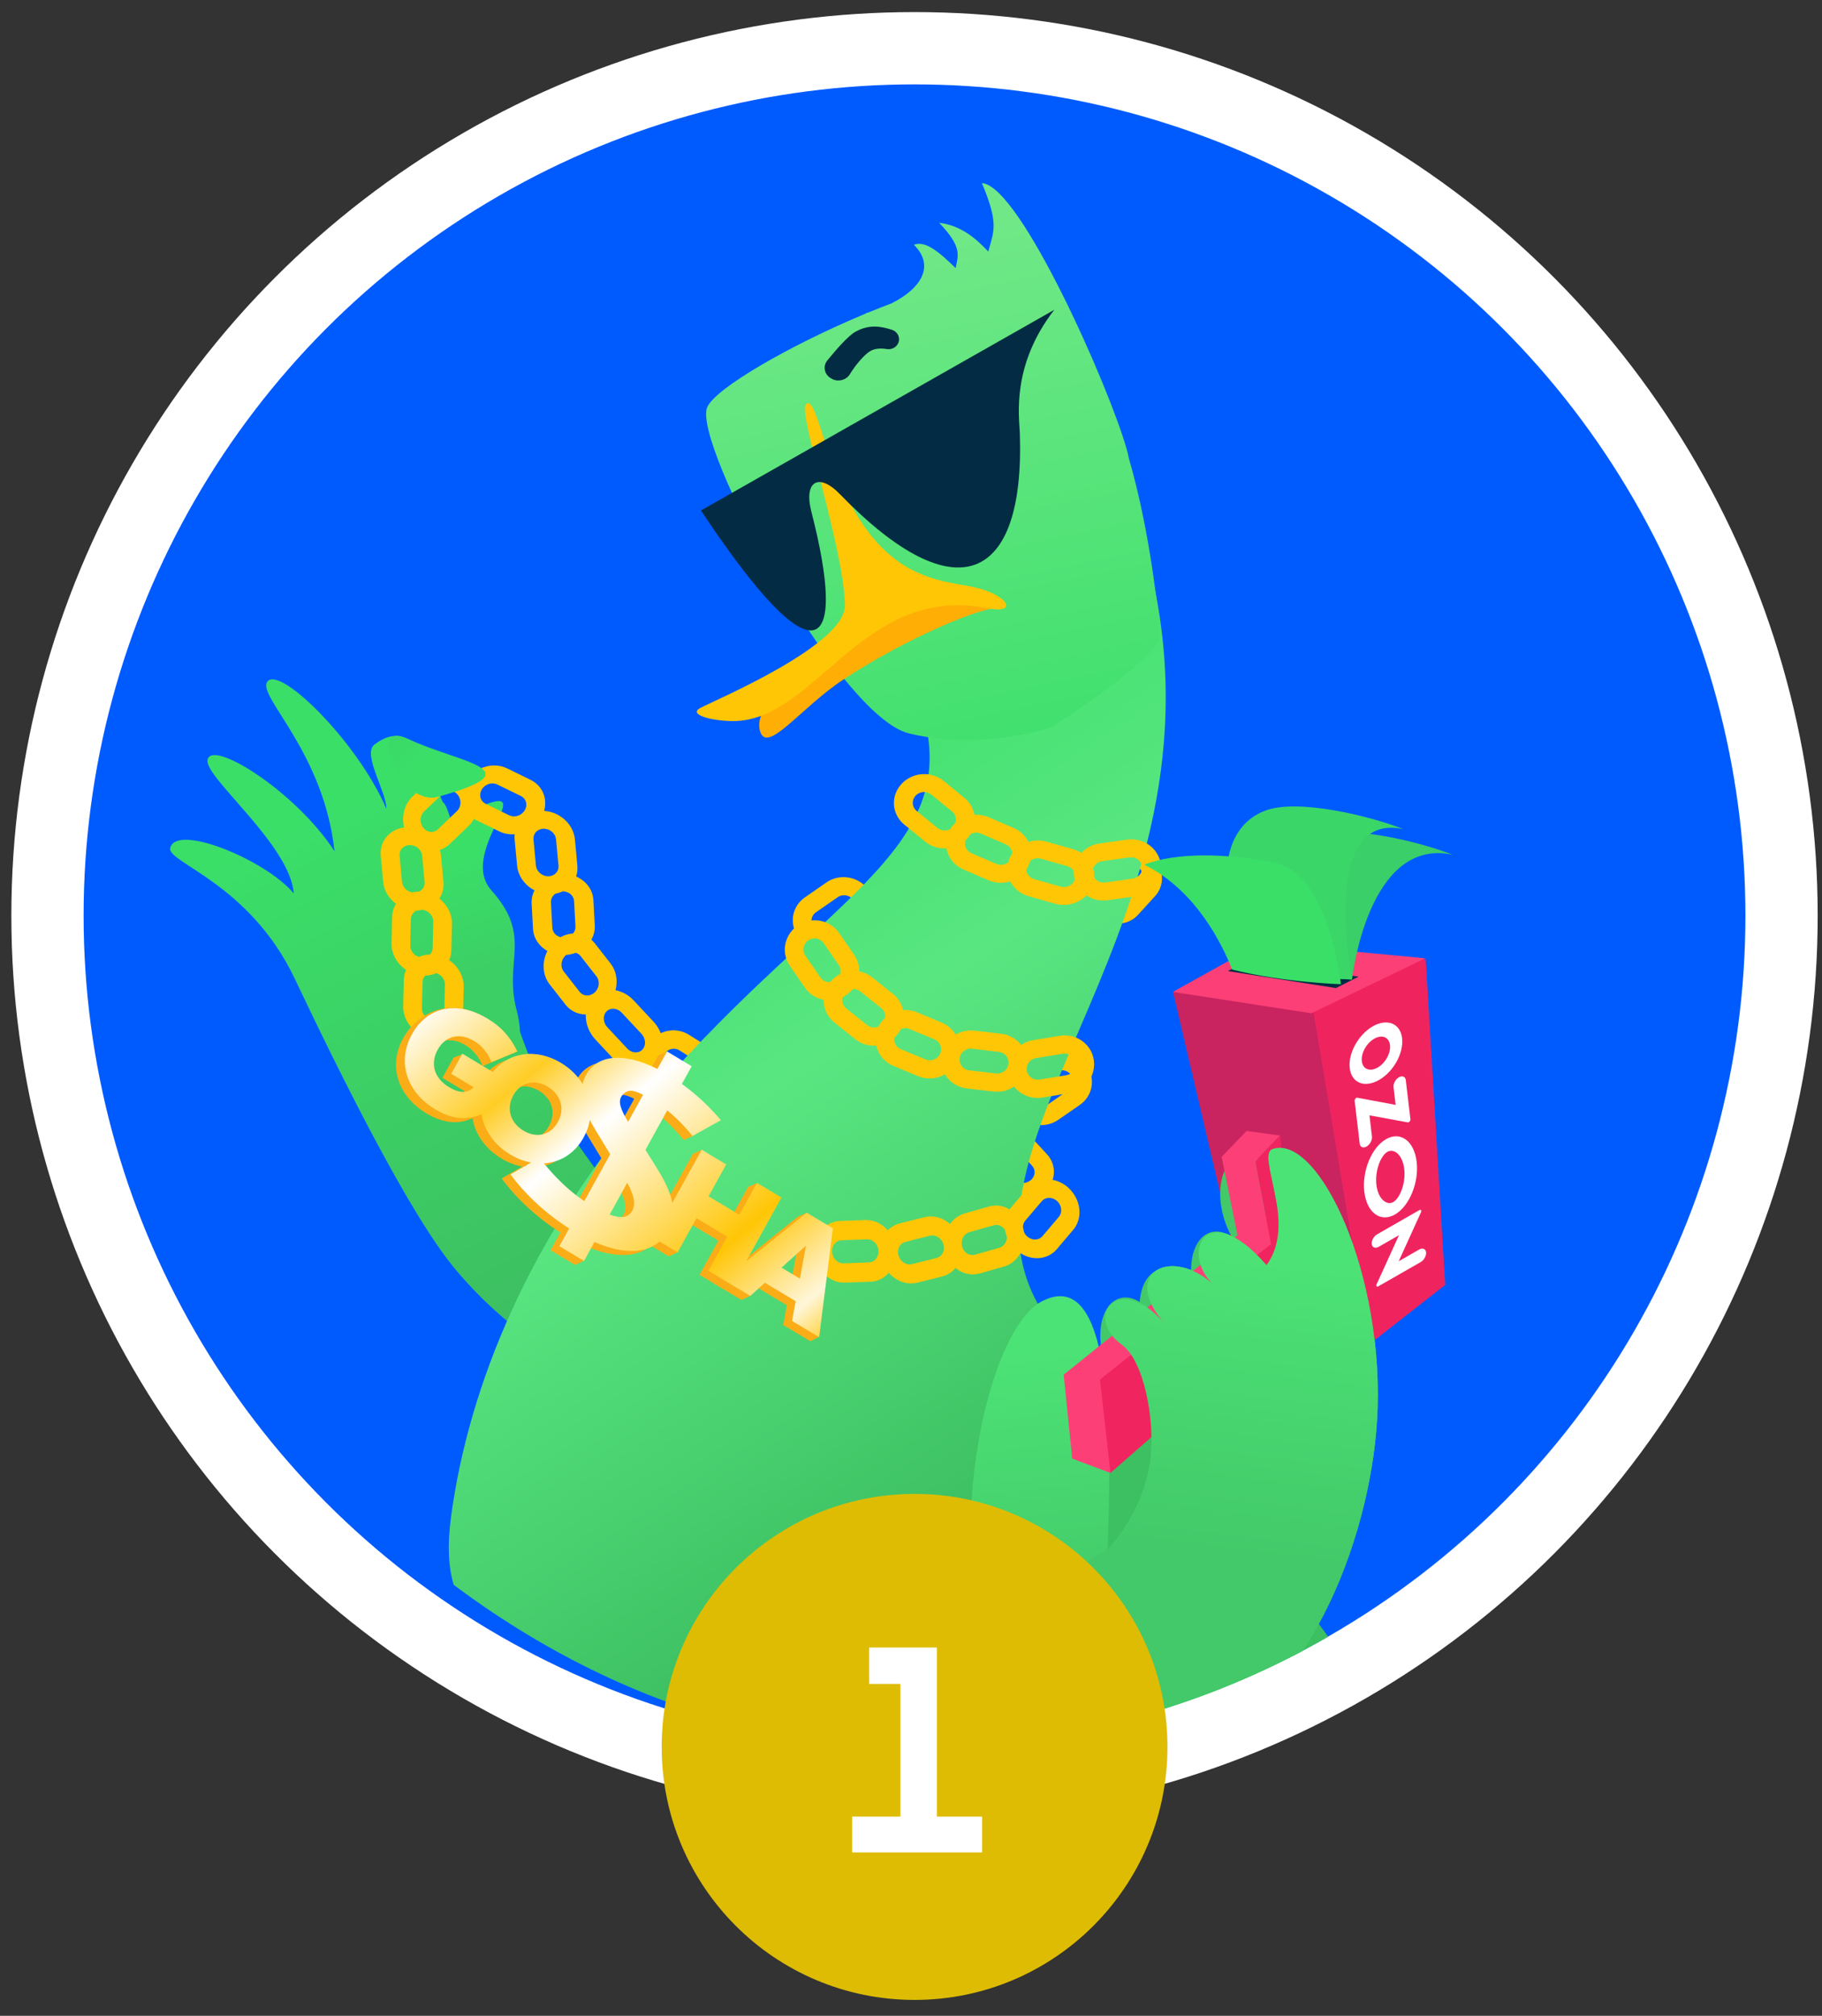 <svg width="85" height="94" viewBox="0 0 85 94" fill="none" xmlns="http://www.w3.org/2000/svg">
<rect x="0" y="0" width="85" height="94" fill="#333333" stroke="none"/>
<circle cx="42.664" cy="42.698" r="40.449" fill="#005BFF" stroke="white" stroke-width="3.371"/>
<g clip-path="url(#clip0_2334_12568)">
<path fill-rule="evenodd" clip-rule="evenodd" d="M30.471 48.431C30.917 47.992 31.61 47.921 32.15 48.259C32.456 48.452 32.904 48.732 33.216 48.928C33.775 49.279 34.015 49.972 33.789 50.582L33.789 50.584C33.647 50.965 33.342 51.261 32.956 51.389C32.569 51.517 32.143 51.464 31.794 51.245C31.469 51.041 31.055 50.782 30.727 50.576C30.368 50.351 30.129 49.975 30.079 49.556C30.029 49.138 30.173 48.723 30.471 48.431L30.471 48.431V48.431ZM31.077 49.048C31.244 48.884 31.503 48.858 31.704 48.984C32.011 49.176 32.459 49.457 32.771 49.653C32.98 49.784 33.07 50.043 32.985 50.272C32.985 50.272 32.985 50.272 32.985 50.273C32.932 50.416 32.818 50.526 32.673 50.574C32.529 50.622 32.369 50.602 32.239 50.52C31.914 50.317 31.5 50.057 31.172 49.851C31.037 49.767 30.948 49.626 30.93 49.47C30.911 49.313 30.965 49.158 31.076 49.049C31.076 49.049 31.076 49.048 31.077 49.048Z" fill="url(#paint0_linear_2334_12568)"/>
<path fill-rule="evenodd" clip-rule="evenodd" d="M46.273 52.611C46.869 52.336 47.584 52.463 48.005 52.919C48.245 53.178 48.595 53.556 48.838 53.82C49.275 54.292 49.275 54.987 48.84 55.479L48.839 55.48C48.566 55.787 48.16 55.971 47.73 55.98C47.301 55.99 46.894 55.825 46.621 55.529C46.368 55.255 46.044 54.906 45.788 54.628C45.507 54.325 45.399 53.918 45.493 53.524C45.588 53.131 45.874 52.794 46.272 52.612L46.273 52.611V52.611ZM46.664 53.339C46.887 53.236 47.154 53.283 47.312 53.453C47.551 53.713 47.901 54.091 48.145 54.355C48.308 54.531 48.308 54.791 48.145 54.975C48.145 54.975 48.145 54.976 48.144 54.976C48.042 55.091 47.89 55.16 47.73 55.163C47.569 55.167 47.417 55.105 47.315 54.995C47.061 54.721 46.738 54.371 46.481 54.093C46.377 53.98 46.336 53.828 46.371 53.681C46.406 53.533 46.514 53.407 46.662 53.339C46.663 53.339 46.663 53.339 46.664 53.339Z" fill="url(#paint1_linear_2334_12568)"/>
<path fill-rule="evenodd" clip-rule="evenodd" d="M50.83 49.925C51.08 50.504 50.895 51.163 50.382 51.519C50.089 51.721 49.663 52.017 49.365 52.223C48.833 52.592 48.093 52.535 47.6 52.088L47.599 52.087C47.291 51.807 47.124 51.412 47.144 51.01C47.163 50.608 47.368 50.241 47.701 50.01C48.01 49.796 48.404 49.523 48.718 49.306C49.06 49.068 49.5 49.001 49.912 49.121C50.324 49.242 50.662 49.537 50.829 49.923L50.83 49.925V49.925ZM50.029 50.23C50.123 50.447 50.053 50.693 49.861 50.826C49.569 51.029 49.142 51.325 48.845 51.531C48.645 51.669 48.369 51.648 48.184 51.48C48.184 51.48 48.184 51.48 48.183 51.479C48.068 51.374 48.006 51.227 48.013 51.076C48.02 50.926 48.097 50.789 48.221 50.703C48.53 50.488 48.925 50.215 49.238 49.998C49.366 49.909 49.531 49.884 49.685 49.929C49.839 49.974 49.965 50.084 50.028 50.229C50.028 50.23 50.028 50.23 50.029 50.23Z" fill="url(#paint2_linear_2334_12568)"/>
<path fill-rule="evenodd" clip-rule="evenodd" d="M40.673 41.765C40.924 42.344 40.739 43.003 40.225 43.359C39.933 43.561 39.506 43.857 39.209 44.063C38.676 44.432 37.937 44.375 37.444 43.928L37.443 43.927C37.135 43.647 36.968 43.252 36.987 42.85C37.007 42.448 37.212 42.081 37.545 41.85C37.853 41.636 38.248 41.362 38.561 41.145C38.903 40.908 39.344 40.84 39.756 40.961C40.168 41.081 40.506 41.377 40.673 41.763L40.673 41.765V41.765ZM39.872 42.07C39.966 42.287 39.897 42.533 39.705 42.666C39.413 42.869 38.986 43.165 38.688 43.371C38.489 43.509 38.213 43.487 38.028 43.32C38.028 43.32 38.028 43.32 38.027 43.319C37.912 43.214 37.849 43.066 37.857 42.916C37.864 42.766 37.941 42.629 38.065 42.542C38.374 42.328 38.769 42.055 39.082 41.838C39.21 41.749 39.375 41.724 39.529 41.769C39.683 41.814 39.809 41.924 39.871 42.069C39.872 42.069 39.872 42.07 39.872 42.07Z" fill="url(#paint3_linear_2334_12568)"/>
<path fill-rule="evenodd" clip-rule="evenodd" d="M7.941 39.548C7.786 40.22 11.643 41.195 13.75 45.636C16.031 50.44 19.2 56.791 21.307 59.266C26.733 65.642 32.824 65.175 33.193 64.351C34.444 61.565 27.672 55.499 25.229 50.48C22.899 45.691 22.495 39.021 21.932 41.846C21.604 40.212 20.923 37.551 20.697 37.442C20.441 37.32 19.704 33.006 17.465 34.724C16.894 35.162 18.023 36.902 18.025 37.709C16.631 34.49 12.885 30.873 12.444 31.838C12.114 32.563 15.114 35.142 15.605 39.693C13.789 36.89 9.796 34.403 9.681 35.458C9.591 36.289 13.543 39.42 13.703 41.661C12.401 40.1 8.213 38.373 7.941 39.548Z" fill="url(#paint4_linear_2334_12568)"/>
<path fill-rule="evenodd" clip-rule="evenodd" d="M53.927 40.124C54.314 40.65 54.3 41.334 53.892 41.781C53.66 42.035 53.322 42.407 53.086 42.665C52.663 43.128 51.935 43.21 51.347 42.86L51.346 42.859C50.978 42.64 50.718 42.281 50.636 41.881C50.555 41.48 50.661 41.08 50.925 40.791C51.17 40.522 51.483 40.178 51.731 39.906C52.003 39.608 52.411 39.459 52.84 39.502C53.268 39.544 53.668 39.773 53.926 40.123L53.927 40.124V40.124ZM53.229 40.575C53.374 40.771 53.368 41.027 53.216 41.194C52.984 41.449 52.646 41.82 52.41 42.078C52.252 42.252 51.979 42.282 51.76 42.151C51.759 42.151 51.759 42.151 51.758 42.151C51.621 42.069 51.523 41.934 51.493 41.785C51.463 41.635 51.502 41.485 51.601 41.377C51.846 41.108 52.159 40.765 52.407 40.492C52.509 40.381 52.662 40.325 52.822 40.341C52.982 40.357 53.132 40.443 53.228 40.574C53.228 40.574 53.229 40.574 53.229 40.575Z" fill="url(#paint5_linear_2334_12568)"/>
<path fill-rule="evenodd" clip-rule="evenodd" d="M21.172 73.919C20.921 73.109 20.864 72.068 21.038 70.763C21.883 64.434 24.803 57.762 29.739 51.864C38.103 41.868 45.136 39.828 42.974 32.978C44.561 32.342 51.893 24.34 53.359 25.345C58.412 43.022 42.797 53.503 49.018 61.72C49.861 62.407 53.033 65.791 56.086 69.239C59.542 73.142 62.847 77.128 62.456 77.382C55.682 81.78 23.156 83.863 21.172 73.919L21.172 73.919Z" fill="url(#paint6_linear_2334_12568)"/>
<path fill-rule="evenodd" clip-rule="evenodd" d="M22.927 41.522C24.866 43.684 23.488 44.783 24.1 47.101C25.269 51.53 19.563 51.299 19.83 44.633C19.952 41.583 19.844 38.855 21.596 37.992C25.912 35.865 21.195 39.59 22.927 41.522V41.522Z" fill="url(#paint7_linear_2334_12568)"/>
<path fill-rule="evenodd" clip-rule="evenodd" d="M24.01 38.903C24.002 38.982 24.001 39.063 24.009 39.146C24.042 39.496 24.089 40.007 24.123 40.363C24.168 40.851 24.488 41.287 24.935 41.519C24.838 41.708 24.79 41.918 24.802 42.136C24.821 42.476 24.848 42.973 24.867 43.319C24.89 43.753 25.15 44.131 25.537 44.346C25.272 44.858 25.306 45.473 25.64 45.9C25.853 46.173 26.165 46.572 26.382 46.849C26.619 47.151 26.965 47.308 27.329 47.307C27.329 47.309 27.328 47.312 27.328 47.315C27.313 47.729 27.479 48.156 27.779 48.477C28.058 48.775 28.414 49.156 28.696 49.458C29.005 49.788 29.422 49.972 29.828 49.956C30.234 49.94 30.584 49.726 30.777 49.376L30.777 49.375C31.067 48.85 30.945 48.132 30.482 47.636C30.218 47.354 29.833 46.942 29.565 46.655C29.322 46.395 29.018 46.232 28.712 46.177C28.72 46.148 28.727 46.118 28.733 46.088C28.822 45.67 28.732 45.247 28.488 44.935C28.262 44.647 27.974 44.278 27.745 43.985C27.697 43.924 27.644 43.868 27.587 43.818C27.703 43.614 27.761 43.384 27.748 43.151C27.728 42.791 27.703 42.332 27.683 41.967C27.661 41.568 27.438 41.204 27.076 40.978C27.012 40.938 26.945 40.903 26.875 40.873C26.93 40.713 26.951 40.539 26.934 40.361C26.9 39.991 26.856 39.519 26.821 39.144C26.783 38.734 26.548 38.348 26.185 38.095C25.944 37.927 25.664 37.831 25.383 37.814C25.435 37.633 25.449 37.445 25.421 37.261C25.361 36.873 25.118 36.545 24.758 36.369C24.424 36.206 23.998 35.998 23.66 35.832C23.29 35.651 22.838 35.65 22.434 35.828C22.029 36.006 21.716 36.344 21.586 36.744L21.585 36.745C21.389 37.347 21.642 37.962 22.196 38.233C22.512 38.388 22.973 38.613 23.294 38.77C23.517 38.879 23.764 38.921 24.01 38.903V38.903ZM30.034 48.856C30.142 48.66 30.096 48.391 29.923 48.206C29.659 47.924 29.274 47.512 29.006 47.225C28.827 47.033 28.559 46.983 28.368 47.105C28.368 47.106 28.367 47.106 28.367 47.106C28.247 47.183 28.175 47.317 28.169 47.472C28.163 47.627 28.225 47.787 28.338 47.907C28.616 48.205 28.972 48.586 29.255 48.888C29.37 49.012 29.526 49.08 29.678 49.074C29.83 49.068 29.961 48.988 30.033 48.858C30.033 48.857 30.033 48.857 30.034 48.856ZM26.857 44.43C26.716 44.484 26.567 44.519 26.413 44.531C26.372 44.564 26.335 44.604 26.303 44.649C26.303 44.649 26.303 44.65 26.302 44.65C26.159 44.853 26.158 45.121 26.298 45.301C26.512 45.574 26.824 45.973 27.041 46.251C27.187 46.437 27.445 46.476 27.658 46.344C27.658 46.343 27.659 46.343 27.659 46.343C27.792 46.261 27.888 46.122 27.921 45.965C27.954 45.809 27.92 45.651 27.829 45.534C27.604 45.245 27.315 44.877 27.086 44.584C27.027 44.508 26.947 44.455 26.857 44.43V44.43ZM26.25 41.564C26.143 41.616 26.028 41.652 25.908 41.674C25.774 41.771 25.694 41.922 25.703 42.083C25.722 42.423 25.749 42.92 25.768 43.267C25.78 43.475 25.936 43.648 26.152 43.703C26.323 43.607 26.51 43.548 26.702 43.532C26.712 43.532 26.722 43.531 26.732 43.53C26.812 43.438 26.853 43.322 26.847 43.204C26.827 42.844 26.802 42.384 26.782 42.019C26.773 41.87 26.69 41.734 26.555 41.65C26.465 41.593 26.358 41.564 26.25 41.564ZM25.244 38.661C25.014 38.715 24.867 38.916 24.889 39.146C24.921 39.496 24.969 40.007 25.002 40.362C25.024 40.601 25.222 40.806 25.473 40.852C25.473 40.852 25.474 40.852 25.474 40.852C25.631 40.881 25.787 40.842 25.899 40.747C26.012 40.653 26.069 40.511 26.055 40.362C26.02 39.992 25.976 39.52 25.941 39.145C25.927 38.991 25.839 38.847 25.704 38.752C25.568 38.658 25.399 38.624 25.246 38.66C25.245 38.66 25.245 38.661 25.244 38.661V38.661ZM22.97 36.532C22.894 36.533 22.817 36.549 22.744 36.581C22.592 36.648 22.475 36.774 22.426 36.924C22.426 36.925 22.426 36.925 22.426 36.926C22.352 37.151 22.447 37.38 22.654 37.482C22.97 37.636 23.431 37.862 23.752 38.019C23.967 38.124 24.245 38.063 24.415 37.873C24.415 37.873 24.415 37.873 24.415 37.872L24.415 37.872C24.416 37.872 24.416 37.872 24.416 37.872C24.522 37.753 24.57 37.599 24.548 37.454C24.526 37.309 24.435 37.186 24.3 37.12C23.967 36.957 23.54 36.749 23.202 36.583C23.132 36.549 23.054 36.532 22.974 36.532L22.97 36.532V36.532Z" fill="url(#paint8_linear_2334_12568)"/>
<path fill-rule="evenodd" clip-rule="evenodd" d="M21.724 36.247C21.226 35.856 20.562 35.881 20.117 36.309C19.863 36.552 19.492 36.907 19.234 37.154C18.772 37.598 18.671 38.351 18.992 38.952L18.992 38.953C19.193 39.33 19.533 39.593 19.919 39.67C20.304 39.748 20.695 39.632 20.985 39.355C21.253 39.098 21.595 38.77 21.867 38.509C22.164 38.224 22.321 37.8 22.293 37.359C22.265 36.918 22.056 36.508 21.724 36.248L21.724 36.247V36.247ZM21.265 36.974C21.079 36.828 20.831 36.837 20.664 36.997C20.41 37.24 20.04 37.596 19.782 37.843C19.609 38.008 19.571 38.29 19.691 38.515C19.692 38.516 19.692 38.516 19.692 38.517C19.767 38.657 19.894 38.755 20.038 38.785C20.183 38.814 20.329 38.77 20.437 38.667C20.705 38.41 21.047 38.081 21.32 37.821C21.431 37.714 21.489 37.556 21.479 37.391C21.469 37.225 21.39 37.072 21.266 36.975C21.266 36.974 21.265 36.974 21.265 36.974V36.974Z" fill="url(#paint9_linear_2334_12568)"/>
<path fill-rule="evenodd" clip-rule="evenodd" d="M19.049 34.461C17.009 33.49 18.669 37.641 20.42 37.159C25.059 35.882 21.391 35.577 19.049 34.461Z" fill="url(#paint10_linear_2334_12568)"/>
<path fill-rule="evenodd" clip-rule="evenodd" d="M18.713 38.611C18.097 38.758 17.704 39.293 17.762 39.908C17.794 40.258 17.842 40.769 17.876 41.125C17.935 41.763 18.462 42.311 19.132 42.433L19.134 42.433C19.553 42.51 19.971 42.407 20.271 42.154C20.572 41.9 20.725 41.522 20.687 41.123C20.653 40.753 20.609 40.281 20.574 39.906C20.535 39.496 20.301 39.11 19.938 38.857C19.576 38.604 19.124 38.514 18.714 38.611L18.713 38.611V38.611ZM18.997 39.422C18.767 39.477 18.62 39.677 18.641 39.907C18.674 40.257 18.722 40.769 18.755 41.124C18.777 41.363 18.974 41.568 19.225 41.614C19.226 41.614 19.226 41.614 19.227 41.614C19.384 41.642 19.54 41.604 19.652 41.509C19.765 41.414 19.822 41.273 19.808 41.124C19.773 40.754 19.729 40.282 19.694 39.906C19.68 39.753 19.592 39.608 19.456 39.514C19.321 39.419 19.152 39.386 18.998 39.422C18.998 39.422 18.997 39.422 18.997 39.422V39.422Z" fill="url(#paint11_linear_2334_12568)"/>
<path fill-rule="evenodd" clip-rule="evenodd" d="M19.389 41.585C18.761 41.658 18.308 42.145 18.294 42.762C18.285 43.114 18.273 43.627 18.265 43.984C18.25 44.624 18.71 45.23 19.362 45.429L19.363 45.43C19.771 45.554 20.197 45.501 20.525 45.284C20.853 45.067 21.049 44.709 21.058 44.309C21.067 43.938 21.078 43.463 21.087 43.087C21.096 42.675 20.909 42.264 20.578 41.971C20.247 41.678 19.809 41.535 19.39 41.585L19.389 41.585V41.585ZM19.577 42.423C19.342 42.451 19.173 42.633 19.167 42.864C19.159 43.215 19.147 43.728 19.139 44.086C19.133 44.325 19.305 44.551 19.549 44.626C19.55 44.626 19.55 44.627 19.55 44.627C19.703 44.673 19.863 44.653 19.985 44.572C20.108 44.491 20.181 44.357 20.184 44.207C20.193 43.836 20.204 43.362 20.213 42.985C20.217 42.831 20.146 42.677 20.023 42.568C19.899 42.458 19.735 42.405 19.578 42.423C19.578 42.423 19.578 42.423 19.577 42.423V42.423Z" fill="url(#paint12_linear_2334_12568)"/>
<path fill-rule="evenodd" clip-rule="evenodd" d="M19.934 44.518C19.305 44.592 18.853 45.078 18.839 45.696C18.83 46.047 18.819 46.56 18.81 46.918C18.795 47.558 19.255 48.163 19.907 48.363L19.908 48.363C20.316 48.488 20.742 48.435 21.07 48.218C21.398 48.001 21.594 47.643 21.603 47.242C21.612 46.871 21.623 46.397 21.632 46.02C21.641 45.609 21.453 45.198 21.122 44.905C20.792 44.612 20.354 44.469 19.935 44.518L19.934 44.518V44.518ZM20.122 45.357C19.887 45.384 19.718 45.566 19.712 45.797C19.704 46.149 19.692 46.662 19.684 47.019C19.678 47.258 19.85 47.485 20.094 47.56C20.095 47.56 20.095 47.56 20.095 47.56C20.248 47.607 20.407 47.587 20.53 47.506C20.653 47.425 20.726 47.291 20.729 47.141C20.738 46.77 20.749 46.295 20.758 45.919C20.762 45.765 20.691 45.611 20.567 45.501C20.444 45.392 20.28 45.338 20.123 45.357C20.123 45.357 20.122 45.357 20.122 45.357V45.357Z" fill="url(#paint13_linear_2334_12568)"/>
<path fill-rule="evenodd" clip-rule="evenodd" d="M44.156 39.559C44.23 39.986 44.521 40.363 44.953 40.549C45.288 40.693 45.776 40.903 46.116 41.049C46.444 41.19 46.804 41.201 47.129 41.099C47.294 41.426 47.6 41.683 47.988 41.792C48.343 41.892 48.859 42.039 49.219 42.141C49.753 42.291 50.321 42.13 50.682 41.753C50.966 41.942 51.323 42.029 51.686 41.979C52.051 41.928 52.583 41.853 52.953 41.801C53.618 41.708 54.124 41.18 54.162 40.542L54.162 40.541C54.185 40.142 54.02 39.755 53.712 39.486C53.404 39.218 52.984 39.096 52.569 39.155C52.184 39.209 51.692 39.278 51.301 39.332C50.968 39.379 50.666 39.537 50.447 39.774C50.328 39.697 50.195 39.636 50.054 39.596C49.679 39.491 49.202 39.356 48.822 39.248C48.543 39.169 48.248 39.175 47.976 39.258C47.837 38.973 47.595 38.741 47.289 38.61C46.936 38.458 46.484 38.263 46.126 38.109C45.914 38.018 45.685 37.98 45.458 37.995C45.405 37.69 45.242 37.41 44.992 37.206C44.698 36.966 44.322 36.66 44.024 36.416C43.699 36.15 43.262 36.043 42.839 36.124C42.416 36.206 42.055 36.468 41.858 36.835L41.858 36.836C41.563 37.386 41.699 38.055 42.188 38.454C42.466 38.681 42.873 39.013 43.156 39.244C43.44 39.476 43.801 39.582 44.156 39.559V39.559ZM50.092 40.613C50.026 40.507 49.919 40.428 49.793 40.392C49.419 40.286 48.941 40.151 48.561 40.044C48.406 40 48.238 40.026 48.105 40.114C48.09 40.123 48.076 40.134 48.062 40.145C48.025 40.287 47.963 40.423 47.877 40.549C47.888 40.756 48.035 40.936 48.249 40.997C48.603 41.097 49.12 41.243 49.48 41.345C49.721 41.413 49.982 41.31 50.102 41.1C50.102 41.1 50.102 41.1 50.102 41.099C50.117 41.072 50.13 41.044 50.14 41.016C50.102 40.884 50.086 40.748 50.092 40.613V40.613ZM51.047 40.922C51.155 41.088 51.357 41.18 51.566 41.151C51.931 41.1 52.463 41.025 52.833 40.973C53.081 40.938 53.271 40.741 53.285 40.502C53.285 40.502 53.285 40.501 53.285 40.501C53.294 40.352 53.232 40.207 53.117 40.107C53.002 40.006 52.845 39.961 52.689 39.983C52.304 40.036 51.812 40.105 51.422 40.16C51.262 40.183 51.121 40.273 51.041 40.407C51.023 40.436 51.008 40.467 50.997 40.499C51.038 40.637 51.055 40.78 51.047 40.922V40.922ZM47.227 39.798C47.225 39.764 47.219 39.73 47.21 39.697C47.17 39.553 47.064 39.434 46.922 39.373C46.569 39.221 46.117 39.026 45.759 38.872C45.613 38.809 45.444 38.814 45.301 38.885C45.294 38.889 45.288 38.892 45.281 38.895C45.215 39.002 45.133 39.101 45.038 39.188C45.033 39.204 45.028 39.221 45.025 39.237C45.025 39.238 45.025 39.238 45.025 39.239C44.978 39.465 45.101 39.691 45.32 39.786C45.655 39.929 46.143 40.139 46.483 40.286C46.668 40.365 46.881 40.334 47.034 40.214C47.072 40.066 47.138 39.925 47.227 39.798ZM44.577 38.365C44.59 38.322 44.598 38.278 44.599 38.233C44.602 38.083 44.536 37.941 44.417 37.843C44.123 37.603 43.748 37.297 43.45 37.053C43.328 36.954 43.164 36.914 43.007 36.944C42.848 36.975 42.713 37.073 42.64 37.21C42.639 37.21 42.639 37.211 42.639 37.211C42.529 37.417 42.58 37.667 42.762 37.816C43.041 38.044 43.447 38.375 43.73 38.606C43.9 38.745 44.142 38.763 44.333 38.658C44.399 38.55 44.481 38.451 44.577 38.365V38.365Z" fill="url(#paint14_linear_2334_12568)"/>
<path fill-rule="evenodd" clip-rule="evenodd" d="M38.425 46.623C38.078 46.557 37.761 46.361 37.553 46.059C37.35 45.766 37.055 45.337 36.849 45.039C36.48 44.505 36.55 43.785 37.017 43.322L37.018 43.321C37.31 43.032 37.718 42.884 38.129 42.919C38.541 42.954 38.913 43.168 39.143 43.502C39.357 43.812 39.631 44.208 39.848 44.523C40.007 44.753 40.087 45.024 40.083 45.298C40.302 45.34 40.51 45.433 40.686 45.574C40.982 45.81 41.36 46.111 41.66 46.351C41.902 46.543 42.066 46.809 42.132 47.101C42.351 47.084 42.573 47.118 42.779 47.204C43.13 47.35 43.58 47.538 43.936 47.686C44.211 47.8 44.435 47.998 44.582 48.245C44.844 48.092 45.151 48.025 45.458 48.061C45.838 48.105 46.324 48.162 46.709 48.206C47.081 48.25 47.415 48.439 47.638 48.727C47.805 48.614 47.997 48.537 48.201 48.504C48.58 48.442 49.064 48.363 49.448 48.301C49.867 48.233 50.293 48.357 50.604 48.638C50.914 48.919 51.075 49.325 51.038 49.74L51.038 49.741C50.985 50.365 50.504 50.876 49.874 50.978C49.516 51.036 48.993 51.121 48.628 51.181C48.114 51.264 47.611 51.057 47.31 50.669C47.038 50.853 46.702 50.942 46.357 50.901C45.997 50.859 45.472 50.798 45.106 50.756C44.667 50.705 44.296 50.453 44.085 50.099C43.713 50.317 43.249 50.358 42.834 50.185C42.501 50.047 42.016 49.844 41.678 49.704C41.26 49.53 40.971 49.172 40.878 48.759C40.534 48.786 40.184 48.687 39.903 48.463C39.623 48.24 39.214 47.913 38.929 47.686C38.595 47.42 38.419 47.025 38.425 46.623V46.623ZM50.176 49.678C50.156 49.911 49.976 50.102 49.741 50.14C49.382 50.199 48.859 50.284 48.495 50.343C48.251 50.383 48.014 50.248 47.929 50.02C47.929 50.02 47.929 50.02 47.929 50.019C47.876 49.877 47.891 49.719 47.969 49.587C48.048 49.456 48.182 49.366 48.335 49.341C48.714 49.279 49.197 49.201 49.581 49.138C49.738 49.113 49.898 49.159 50.014 49.264C50.13 49.369 50.19 49.521 50.176 49.677C50.176 49.677 50.176 49.678 50.176 49.678V49.678ZM47.016 49.732C46.93 49.951 46.704 50.086 46.467 50.058C46.107 50.016 45.582 49.955 45.217 49.913C44.971 49.884 44.783 49.689 44.766 49.447C44.766 49.447 44.766 49.447 44.766 49.446C44.756 49.295 44.815 49.146 44.928 49.041C45.041 48.936 45.195 48.886 45.348 48.904C45.728 48.948 46.214 49.005 46.599 49.05C46.757 49.068 46.896 49.156 46.977 49.289C47.059 49.422 47.073 49.585 47.016 49.731C47.016 49.731 47.016 49.732 47.016 49.732V49.732ZM41.715 48.399C41.844 48.282 41.949 48.142 42.025 47.989C42.155 47.933 42.303 47.931 42.434 47.986C42.786 48.132 43.235 48.319 43.591 48.468C43.737 48.529 43.846 48.652 43.886 48.802C43.926 48.952 43.893 49.113 43.797 49.238C43.797 49.238 43.797 49.239 43.797 49.239C43.653 49.427 43.397 49.495 43.179 49.404C42.846 49.265 42.36 49.062 42.022 48.922C41.811 48.834 41.688 48.62 41.715 48.399ZM41.296 47.461C41.167 47.577 41.061 47.717 40.985 47.872C40.811 47.947 40.605 47.923 40.453 47.802C40.172 47.579 39.764 47.253 39.479 47.026C39.319 46.898 39.256 46.693 39.308 46.503C39.495 46.412 39.657 46.282 39.784 46.123C39.911 46.116 40.037 46.155 40.136 46.235C40.432 46.471 40.811 46.772 41.111 47.012C41.233 47.109 41.303 47.258 41.299 47.413C41.299 47.429 41.298 47.445 41.296 47.461V47.461ZM39.2 45.417C39.016 45.508 38.853 45.637 38.725 45.797C38.548 45.807 38.374 45.727 38.271 45.578C38.068 45.285 37.773 44.857 37.567 44.559C37.429 44.359 37.455 44.09 37.63 43.916C37.63 43.916 37.63 43.916 37.631 43.915C37.74 43.807 37.892 43.752 38.046 43.765C38.2 43.778 38.339 43.858 38.426 43.983C38.64 44.293 38.913 44.689 39.13 45.003C39.214 45.124 39.239 45.276 39.2 45.417V45.417Z" fill="url(#paint15_linear_2334_12568)"/>
<path fill-rule="evenodd" clip-rule="evenodd" d="M41.59 14.147C43.011 13.435 43.613 12.376 42.635 11.416C43.166 11.195 43.841 11.777 44.58 12.501C44.709 11.897 44.889 11.517 43.814 10.389C44.905 10.521 45.604 11.208 46.107 11.732C46.346 10.79 46.625 10.479 45.808 8.539C47.598 8.647 51.764 18.102 52.562 20.945C52.603 21.091 52.636 21.228 52.66 21.357C53.515 24.31 53.904 27.351 54.134 29.514C54.252 30.632 49.073 33.9 49.073 33.9C49.073 33.9 45.912 35.034 42.422 34.205C39.08 33.412 32.306 20.659 32.989 18.999C33.351 18.119 36.835 16.102 40.363 14.633C40.381 14.621 40.398 14.609 40.417 14.598C40.456 14.587 40.493 14.576 40.531 14.564C40.885 14.419 41.239 14.279 41.59 14.147L41.59 14.147Z" fill="url(#paint16_linear_2334_12568)"/>
<path fill-rule="evenodd" clip-rule="evenodd" d="M38.844 17.685C39.134 17.817 39.483 17.716 39.644 17.456C39.921 17.007 40.287 16.582 40.557 16.398C40.799 16.234 41.116 16.237 41.368 16.278C41.612 16.318 41.85 16.18 41.921 15.957L41.923 15.958C42.001 15.712 41.855 15.452 41.594 15.373C41.054 15.205 40.539 15.124 39.91 15.468C39.579 15.649 39.015 16.295 38.615 16.785C38.493 16.92 38.445 17.098 38.484 17.271C38.522 17.443 38.644 17.589 38.813 17.665C38.822 17.675 38.833 17.68 38.844 17.685V17.685Z" fill="#032B44"/>
<path fill-rule="evenodd" clip-rule="evenodd" d="M46.644 28.354C45.846 28.264 42.328 29.735 39.381 31.663C37.346 32.994 35.744 35.257 35.447 34.056C35.05 32.454 38.955 29.903 41.608 28.578C42.563 28.101 43.85 28.036 44.022 27.876C44.607 27.332 47.196 28.063 46.644 28.354V28.354Z" fill="#FFAE06"/>
<path fill-rule="evenodd" clip-rule="evenodd" d="M37.607 18.836C38.309 18.274 38.728 24.798 42.725 26.662C44.057 27.283 45.06 27.209 45.95 27.524C47.171 27.956 47.342 28.613 46.051 28.361C40.386 27.255 38.199 33.249 34.541 33.609C33.616 33.7 31.971 33.38 32.684 33.006C33.398 32.631 39.432 30.09 39.417 28.233C39.395 25.626 37.19 19.218 37.607 18.836V18.836Z" fill="#FFC606"/>
<path fill-rule="evenodd" clip-rule="evenodd" d="M32.701 23.805L49.185 14.447C47.162 17.052 47.551 19.462 47.577 20.192C47.819 27.153 44.6 28.635 39.18 23.04C38.197 22.024 37.486 22.442 37.851 23.858C39.49 30.209 38.298 32.233 32.701 23.805V23.805Z" fill="#032B44"/>
<path fill-rule="evenodd" clip-rule="evenodd" d="M47.097 56.399C47.117 56.37 47.139 56.342 47.162 56.315C47.395 56.04 47.693 55.689 47.93 55.41C48.188 55.105 48.583 54.955 49 55C49.417 55.046 49.812 55.283 50.069 55.645L50.07 55.646C50.457 56.188 50.456 56.891 50.068 57.348C49.847 57.608 49.525 57.988 49.301 58.253C48.898 58.727 48.191 58.807 47.612 58.444L47.611 58.443C47.608 58.441 47.605 58.44 47.603 58.438C47.436 58.741 47.167 58.969 46.839 59.062C46.511 59.155 46.032 59.291 45.698 59.386C45.302 59.498 44.891 59.392 44.577 59.126C44.42 59.319 44.206 59.461 43.954 59.524C43.623 59.608 43.139 59.729 42.803 59.813C42.324 59.934 41.809 59.746 41.463 59.353C41.248 59.602 40.946 59.758 40.608 59.77C40.267 59.782 39.768 59.799 39.422 59.812C38.8 59.834 38.226 59.366 38.052 58.696L38.052 58.695C37.943 58.276 38.008 57.836 38.228 57.495C38.448 57.154 38.801 56.949 39.19 56.935C39.551 56.922 40.011 56.906 40.377 56.893C40.763 56.88 41.144 57.056 41.417 57.374C41.568 57.216 41.76 57.103 41.976 57.049C42.326 56.961 42.773 56.849 43.128 56.76C43.515 56.663 43.939 56.766 44.278 57.039C44.293 57.051 44.308 57.063 44.322 57.076C44.492 56.836 44.73 56.662 45.002 56.585C45.349 56.487 45.792 56.361 46.144 56.261C46.465 56.17 46.806 56.221 47.097 56.399V56.399ZM44.036 58.15C44.054 58.395 43.913 58.605 43.696 58.66C43.364 58.743 42.881 58.864 42.544 58.949C42.319 59.005 42.072 58.879 41.956 58.648C41.956 58.647 41.956 58.647 41.955 58.646C41.883 58.502 41.872 58.336 41.926 58.194C41.98 58.052 42.093 57.949 42.234 57.914C42.584 57.826 43.031 57.714 43.386 57.625C43.531 57.588 43.69 57.627 43.817 57.729C43.944 57.831 44.025 57.986 44.036 58.149C44.036 58.149 44.036 58.15 44.036 58.15V58.15ZM40.975 58.443C40.941 58.685 40.76 58.862 40.536 58.87C40.194 58.882 39.696 58.9 39.349 58.912C39.117 58.92 38.902 58.745 38.837 58.495C38.837 58.494 38.837 58.494 38.837 58.493C38.796 58.336 38.82 58.172 38.903 58.044C38.985 57.917 39.117 57.84 39.263 57.835C39.623 57.822 40.084 57.806 40.449 57.793C40.599 57.788 40.746 57.858 40.848 57.985C40.951 58.112 40.998 58.28 40.975 58.441C40.975 58.442 40.975 58.442 40.975 58.443V58.443ZM46.888 57.36C46.892 57.385 46.897 57.409 46.902 57.434C46.92 57.519 46.945 57.602 46.977 57.682C46.974 57.921 46.83 58.127 46.622 58.186C46.293 58.279 45.814 58.415 45.48 58.51C45.257 58.573 45.02 58.45 44.916 58.217C44.916 58.217 44.916 58.216 44.916 58.216C44.85 58.07 44.847 57.901 44.906 57.755C44.965 57.608 45.08 57.501 45.22 57.461C45.567 57.363 46.01 57.237 46.362 57.137C46.505 57.097 46.659 57.132 46.779 57.233C46.822 57.269 46.859 57.312 46.888 57.36V57.36ZM47.773 57.458C47.761 57.381 47.744 57.305 47.722 57.231C47.721 57.115 47.759 57.006 47.831 56.921C48.064 56.646 48.362 56.295 48.599 56.016C48.695 55.902 48.843 55.846 48.999 55.863C49.155 55.88 49.303 55.969 49.399 56.104C49.399 56.105 49.399 56.105 49.4 56.105C49.544 56.308 49.544 56.571 49.399 56.742C49.178 57.002 48.856 57.382 48.632 57.647C48.481 57.824 48.217 57.854 48 57.718C48 57.718 47.999 57.718 47.999 57.717C47.899 57.655 47.821 57.563 47.773 57.458V57.458Z" fill="url(#paint17_linear_2334_12568)"/>
<path fill-rule="evenodd" clip-rule="evenodd" d="M59.368 53.581C61.505 52.849 64.665 59.434 64.24 66.273C63.9 71.743 60.984 79.764 55.123 81.604C41.881 85.763 44.498 62.782 48.624 60.674C51.848 59.025 51.905 66.589 51.667 72.267C52.355 71.589 53.486 69.854 53.681 67.993C53.874 66.139 53.356 63.445 52.347 62.715C50.484 61.369 52.249 59.237 54.363 61.759C52.173 59.277 54.735 58.095 56.666 59.955C55.028 58.539 56.207 55.694 59.084 58.99C60.556 57.027 58.576 53.852 59.368 53.581V53.581Z" fill="url(#paint18_linear_2334_12568)"/>
<path fill-rule="evenodd" clip-rule="evenodd" d="M66.512 44.716L59.27 45.75L63.878 62.691L67.421 59.917L66.512 44.716Z" fill="#EF245F"/>
<path d="M65.41 48.411C65.329 47.723 64.714 47.475 64.042 47.86C63.37 48.245 62.887 49.121 62.968 49.81C63.05 50.506 63.664 50.745 64.336 50.361C65.009 49.976 65.492 49.108 65.41 48.411V48.411ZM63.532 49.487C63.488 49.115 63.747 48.646 64.11 48.438C64.473 48.23 64.802 48.362 64.846 48.734C64.89 49.106 64.632 49.575 64.269 49.783C63.905 49.991 63.576 49.858 63.532 49.487ZM66.09 54.179C65.976 53.206 65.335 52.737 64.662 53.122C63.99 53.507 63.534 54.605 63.648 55.578C63.764 56.551 64.404 57.02 65.077 56.635C65.749 56.25 66.204 55.144 66.09 54.179V54.179ZM64.213 55.255C64.133 54.582 64.422 53.884 64.724 53.712C65.025 53.539 65.431 53.838 65.511 54.511C65.59 55.184 65.301 55.881 65 56.054C64.698 56.226 64.291 55.919 64.213 55.255V55.255ZM66.53 58.396C66.511 58.237 66.364 58.178 66.209 58.267L65.251 58.816L66.293 56.529C66.333 56.447 66.285 56.39 66.216 56.43L64.245 57.559C64.091 57.647 63.975 57.857 63.994 58.015C64.013 58.173 64.16 58.233 64.314 58.144L65.265 57.6L64.223 59.886C64.183 59.968 64.231 60.025 64.3 59.985L66.279 58.852C66.433 58.764 66.549 58.554 66.53 58.396V58.396ZM64.005 53.008L63.888 52.011L65.675 52.339C65.734 52.348 65.807 52.264 65.799 52.2L65.583 50.365C65.564 50.206 65.417 50.147 65.262 50.236C65.108 50.324 64.992 50.534 65.011 50.692L65.109 51.523L63.32 51.188C63.262 51.179 63.189 51.263 63.197 51.334L63.434 53.336C63.452 53.494 63.599 53.553 63.754 53.465C63.909 53.376 64.024 53.166 64.005 53.008V53.008Z" fill="white"/>
<path fill-rule="evenodd" clip-rule="evenodd" d="M54.723 46.25L61.267 47.131L63.877 62.691L58.181 60.997L54.723 46.25V46.25Z" fill="#C9245F"/>
<path d="M59.307 58.823C60.117 58.578 60.442 57.283 60.033 55.929C59.624 54.575 58.636 53.676 57.826 53.92C57.016 54.165 56.691 55.461 57.1 56.815C57.509 58.169 58.497 59.068 59.307 58.823Z" fill="#43C969"/>
<path d="M57.951 62.374C58.761 62.129 59.086 60.833 58.678 59.48C58.269 58.126 57.281 57.227 56.471 57.471C55.66 57.716 55.335 59.012 55.744 60.365C56.153 61.719 57.141 62.618 57.951 62.374Z" fill="#43C969"/>
<path d="M55.543 64.116C56.353 63.871 56.678 62.576 56.269 61.222C55.86 59.868 54.872 58.969 54.062 59.213C53.252 59.458 52.927 60.754 53.336 62.108C53.745 63.462 54.733 64.361 55.543 64.116Z" fill="#43C969"/>
<path d="M53.715 65.448C54.525 65.203 54.85 63.908 54.441 62.554C54.032 61.2 53.044 60.301 52.234 60.545C51.424 60.79 51.099 62.086 51.508 63.44C51.917 64.793 52.905 65.693 53.715 65.448Z" fill="#43C969"/>
<path fill-rule="evenodd" clip-rule="evenodd" d="M54.715 46.255L61.177 47.251L66.489 44.688L58.846 43.962L54.715 46.255Z" fill="#FC4077"/>
<path fill-rule="evenodd" clip-rule="evenodd" d="M57.279 45.284L62.324 46.076L63.383 45.542L58.121 44.834L57.279 45.284V45.284Z" fill="#032B44"/>
<path fill-rule="evenodd" clip-rule="evenodd" d="M49.624 64.101L50.02 68.018L51.804 68.684L60.514 57.711L59.388 56.272L49.624 64.101V64.101Z" fill="#FC4077"/>
<path fill-rule="evenodd" clip-rule="evenodd" d="M61.269 56.449L51.315 64.329L51.806 68.686L61.681 60.041L61.269 56.449V56.449Z" fill="#F0245F"/>
<path fill-rule="evenodd" clip-rule="evenodd" d="M58.152 52.741L56.992 53.948L57.755 57.724L59.305 58.056L58.562 54.159L59.715 52.952L58.152 52.741V52.741Z" fill="#FC4077"/>
<path fill-rule="evenodd" clip-rule="evenodd" d="M59.813 53.718L59.214 54.39L59.888 57.74L59.305 58.06L58.562 54.163L59.716 52.955L59.813 53.718Z" fill="#F0245F"/>
<path fill-rule="evenodd" clip-rule="evenodd" d="M63.074 45.677C63.074 45.677 63.804 39.006 67.77 39.858C66.287 39.27 62.861 38.413 61.334 38.992C58.301 40.142 57.557 43.865 57.997 44.994C60.379 45.596 63.074 45.677 63.074 45.677Z" fill="#3ACF68"/>
<path fill-rule="evenodd" clip-rule="evenodd" d="M63.075 45.673C63.075 45.673 61.506 37.812 65.472 38.664C63.989 38.076 60.563 37.22 59.036 37.799C56.002 38.948 57.558 43.861 57.998 44.99C60.38 45.592 63.075 45.673 63.075 45.673Z" fill="#3AD768"/>
<path fill-rule="evenodd" clip-rule="evenodd" d="M62.556 45.895C62.556 45.895 61.984 40.676 59.446 40.235C57.185 39.78 54.902 39.741 53.374 40.319C55.812 41.516 57.039 44.084 57.48 45.212C59.861 45.815 62.556 45.895 62.556 45.895Z" fill="#3ADF68"/>
<path fill-rule="evenodd" clip-rule="evenodd" d="M59.367 53.582C61.505 52.85 64.665 59.435 64.239 66.274C63.9 71.744 60.983 79.765 55.123 81.605C48.412 81.193 45.456 75.533 51.667 72.268C52.392 71.631 53.486 69.855 53.68 67.995C53.874 66.14 53.355 63.447 52.346 62.717C50.483 61.37 52.248 59.238 54.362 61.76C52.172 59.278 54.734 58.096 56.666 59.956C55.027 58.54 56.207 55.695 59.084 58.991C60.555 57.028 58.575 53.853 59.367 53.582Z" fill="url(#paint19_linear_2334_12568)"/>
<path d="M30.765 50.315C28.956 49.231 27.509 49.263 26.927 50.315C26.52 51.051 26.762 51.889 27.378 52.898L28.596 54.908C29.111 55.747 29.3 56.255 29.08 56.653C28.814 57.134 28.18 57.006 27.077 56.345C26.078 55.746 25.268 54.839 24.753 54.176L23.404 54.953C24.014 55.795 25.05 56.824 26.359 57.608C28.315 58.78 30.037 58.887 30.761 57.579C31.213 56.761 30.994 55.882 30.247 54.685L28.951 52.603C28.571 51.98 28.377 51.558 28.611 51.27C28.904 50.91 29.227 51.007 30.05 51.5C30.741 51.914 31.41 52.546 31.892 53.161L32.311 52.979L33.219 52.426C32.64 51.738 31.808 50.941 30.765 50.315V50.315Z" fill="#FBAD17"/>
<path d="M23.326 50.623L21.572 49.159L21.158 49.324L20.64 50.261L21.678 50.883C21.475 51.136 21.087 51.215 20.547 50.891C19.784 50.434 19.674 49.737 20.004 49.139C20.354 48.507 21.012 48.316 21.702 48.73C22.056 48.942 22.346 49.271 22.516 49.716L24.129 49.032C23.837 48.405 23.202 47.808 22.523 47.401C21.022 46.502 19.48 47.196 18.807 48.414C18.104 49.685 18.534 51.104 19.903 51.925C21.242 52.727 22.433 52.279 23.097 51.079C23.162 50.962 23.25 50.788 23.326 50.623V50.623Z" fill="#FBAD17"/>
<path d="M25.755 49.748C24.506 49 23.046 49.255 22.333 50.544C21.621 51.832 22.142 53.275 23.391 54.024C24.64 54.773 26.101 54.517 26.813 53.228C27.526 51.94 27.005 50.497 25.755 49.748ZM25.14 50.861C25.735 51.218 25.965 51.87 25.612 52.509C25.259 53.147 24.601 53.267 24.006 52.911C23.412 52.555 23.181 51.902 23.534 51.264C23.887 50.625 24.546 50.505 25.14 50.861Z" fill="#FBAD17"/>
<path d="M34.901 55.347L34.078 56.835L32.643 55.975L33.466 54.487L32.744 53.614L32.325 53.804L30.057 57.903L31.198 58.587L31.608 58.399L32.079 56.994L33.514 57.854L32.633 59.447L33.775 60.131L36.042 56.031L35.318 55.173L34.901 55.347Z" fill="#FBAD17"/>
<path d="M36.54 61.787L37.801 62.543L38.205 62.342L38.441 57.468L37.661 56.547L37.222 56.738L33.328 59.862L34.589 60.618L35.017 60.425L35.271 60.005L36.706 60.865L36.54 61.787V61.787ZM36.045 59.3L37.187 58.276L36.904 59.814L36.045 59.3Z" fill="#FBAD17"/>
<path fill-rule="evenodd" clip-rule="evenodd" d="M31.856 49.909L31.12 49.029L30.706 49.22L25.684 58.301L26.834 58.991L27.25 58.781L31.856 49.909V49.909Z" fill="#FBAD17"/>
<path fill-rule="evenodd" clip-rule="evenodd" d="M21.571 49.136L22.993 49.989C23.762 49.026 25.05 48.891 26.169 49.562C26.599 49.819 26.942 50.158 27.179 50.545C27.211 50.402 27.264 50.263 27.34 50.127C27.866 49.175 29.099 49.059 30.668 49.846L31.119 49.031L32.269 49.72L31.812 50.546C32.562 51.086 33.175 51.696 33.631 52.237L32.304 52.973C31.98 52.56 31.572 52.138 31.129 51.781L30.112 53.619L30.659 54.497C31.035 55.099 31.277 55.621 31.367 56.095L32.738 53.615L33.879 54.299L33.057 55.787L34.492 56.647L35.314 55.159L36.455 55.843L34.811 58.816L37.636 56.55L38.855 57.281L38.215 62.355L36.954 61.6L37.12 60.678L35.685 59.818L35.002 60.43L34.188 59.943L34.188 59.943L33.047 59.259L33.928 57.666L32.493 56.806L31.612 58.399L30.771 57.895C30.084 58.493 28.992 58.464 27.734 57.919L27.246 58.801L26.096 58.112L26.553 57.286C25.348 56.521 24.392 55.559 23.816 54.764L24.776 54.212C24.449 54.151 24.12 54.026 23.805 53.837C23.065 53.394 22.581 52.707 22.457 51.953C21.847 52.249 21.107 52.212 20.316 51.737C18.947 50.917 18.517 49.497 19.22 48.226C19.893 47.008 21.239 46.598 22.741 47.498C23.419 47.904 23.838 48.405 24.131 49.033L22.929 49.529C22.759 49.084 22.469 48.755 22.115 48.542C21.425 48.128 20.767 48.319 20.418 48.952C20.087 49.549 20.197 50.247 20.96 50.704C21.5 51.028 21.888 50.948 22.091 50.696L21.053 50.073L21.571 49.136ZM28.442 56.638C28.975 56.835 29.315 56.785 29.492 56.465C29.671 56.141 29.58 55.745 29.262 55.156L28.442 56.638ZM28.467 53.826L27.259 56.011C26.487 55.499 25.842 54.819 25.374 54.25C26.121 54.205 26.805 53.805 27.227 53.042C27.375 52.773 27.471 52.498 27.516 52.224C27.596 52.381 27.688 52.544 27.79 52.71L28.467 53.826ZM29.303 52.315L30.001 51.052C29.503 50.798 29.254 50.798 29.024 51.082C28.802 51.354 28.963 51.747 29.303 52.315ZM25.554 50.675C26.148 51.031 26.379 51.684 26.026 52.322C25.673 52.961 25.015 53.081 24.42 52.724C23.826 52.368 23.595 51.715 23.948 51.077C24.301 50.439 24.959 50.318 25.554 50.675ZM36.459 59.112L37.6 58.088L37.317 59.627L36.459 59.112Z" fill="url(#paint20_linear_2334_12568)"/>
</g>
<circle cx="42.667" cy="81.462" r="11.798" fill="#DEBC04"/>
<path d="M43.706 84.712H45.816V86.383H39.756V84.712H42.007V78.525H40.549V76.827H43.706V84.712Z" fill="white"/>
<defs>
<linearGradient id="paint0_linear_2334_12568" x1="34.545" y1="56.667" x2="42.291" y2="45.145" gradientUnits="userSpaceOnUse">
<stop stop-color="#FFC606"/>
<stop offset="1" stop-color="#FFC606"/>
</linearGradient>
<linearGradient id="paint1_linear_2334_12568" x1="47.496" y1="61.208" x2="57.239" y2="50.858" gradientUnits="userSpaceOnUse">
<stop stop-color="#FFC606"/>
<stop offset="1" stop-color="#FFC606"/>
</linearGradient>
<linearGradient id="paint2_linear_2334_12568" x1="41.599" y1="50.361" x2="48.864" y2="62.457" gradientUnits="userSpaceOnUse">
<stop stop-color="#FFC606"/>
<stop offset="1" stop-color="#FFC606"/>
</linearGradient>
<linearGradient id="paint3_linear_2334_12568" x1="31.442" y1="42.2" x2="38.708" y2="54.297" gradientUnits="userSpaceOnUse">
<stop stop-color="#FFC606"/>
<stop offset="1" stop-color="#FFC606"/>
</linearGradient>
<linearGradient id="paint4_linear_2334_12568" x1="16.869" y1="36.853" x2="30.511" y2="64.763" gradientUnits="userSpaceOnUse">
<stop stop-color="#3ADF68"/>
<stop offset="1" stop-color="#3EB860"/>
</linearGradient>
<linearGradient id="paint5_linear_2334_12568" x1="45.117" y1="42.271" x2="55.294" y2="52.727" gradientUnits="userSpaceOnUse">
<stop stop-color="#FFC606"/>
<stop offset="1" stop-color="#FFC606"/>
</linearGradient>
<linearGradient id="paint6_linear_2334_12568" x1="18.13" y1="45.131" x2="37.818" y2="75.382" gradientUnits="userSpaceOnUse">
<stop stop-color="#3FE06C"/>
<stop offset="0.4" stop-color="#59E681"/>
<stop offset="1" stop-color="#3DC062"/>
</linearGradient>
<linearGradient id="paint7_linear_2334_12568" x1="20.03" y1="40.379" x2="21.569" y2="45.474" gradientUnits="userSpaceOnUse">
<stop stop-color="#3ADF68"/>
<stop offset="1" stop-color="#3CCF65"/>
</linearGradient>
<linearGradient id="paint8_linear_2334_12568" x1="-2.614" y1="9.979" x2="-2.488" y2="10.5" gradientUnits="userSpaceOnUse">
<stop stop-color="#FFC606"/>
<stop offset="1" stop-color="#FFC606"/>
</linearGradient>
<linearGradient id="paint9_linear_2334_12568" x1="27.979" y1="48.699" x2="17.816" y2="38.597" gradientUnits="userSpaceOnUse">
<stop stop-color="#FFC606"/>
<stop offset="1" stop-color="#FFC606"/>
</linearGradient>
<linearGradient id="paint10_linear_2334_12568" x1="17.81" y1="37.533" x2="14.12" y2="33.697" gradientUnits="userSpaceOnUse">
<stop stop-color="#3ADF68"/>
<stop offset="1" stop-color="#3CCF65"/>
</linearGradient>
<linearGradient id="paint11_linear_2334_12568" x1="32.354" y1="41.457" x2="18.123" y2="43.133" gradientUnits="userSpaceOnUse">
<stop stop-color="#FFC606"/>
<stop offset="1" stop-color="#FFC606"/>
</linearGradient>
<linearGradient id="paint12_linear_2334_12568" x1="32.607" y1="45.996" x2="18.278" y2="46.007" gradientUnits="userSpaceOnUse">
<stop stop-color="#FFC606"/>
<stop offset="1" stop-color="#FFC606"/>
</linearGradient>
<linearGradient id="paint13_linear_2334_12568" x1="33.152" y1="48.93" x2="18.823" y2="48.94" gradientUnits="userSpaceOnUse">
<stop stop-color="#FFC606"/>
<stop offset="1" stop-color="#FFC606"/>
</linearGradient>
<linearGradient id="paint14_linear_2334_12568" x1="-2.615" y1="9.977" x2="-2.489" y2="10.498" gradientUnits="userSpaceOnUse">
<stop stop-color="#FFC606"/>
<stop offset="1" stop-color="#FFC606"/>
</linearGradient>
<linearGradient id="paint15_linear_2334_12568" x1="-2.615" y1="9.978" x2="-2.489" y2="10.5" gradientUnits="userSpaceOnUse">
<stop stop-color="#FFC606"/>
<stop offset="1" stop-color="#FFC606"/>
</linearGradient>
<linearGradient id="paint16_linear_2334_12568" x1="44.086" y1="10.922" x2="48.97" y2="34.17" gradientUnits="userSpaceOnUse">
<stop stop-color="#70E887"/>
<stop offset="1" stop-color="#41E06E"/>
</linearGradient>
<linearGradient id="paint17_linear_2334_12568" x1="-2.614" y1="9.978" x2="-2.488" y2="10.5" gradientUnits="userSpaceOnUse">
<stop stop-color="#FFC606"/>
<stop offset="1" stop-color="#FFC606"/>
</linearGradient>
<linearGradient id="paint18_linear_2334_12568" x1="49.132" y1="62.715" x2="50.409" y2="75.372" gradientUnits="userSpaceOnUse">
<stop stop-color="#4CE376"/>
<stop offset="1" stop-color="#43C969"/>
</linearGradient>
<linearGradient id="paint19_linear_2334_12568" x1="57.535" y1="58.132" x2="55.821" y2="72.212" gradientUnits="userSpaceOnUse">
<stop stop-color="#4CE376"/>
<stop offset="1" stop-color="#43C969"/>
</linearGradient>
<linearGradient id="paint20_linear_2334_12568" x1="38.038" y1="63.566" x2="22.206" y2="44.847" gradientUnits="userSpaceOnUse">
<stop stop-color="#FFC606"/>
<stop offset="0.1" stop-color="#FFF6DA"/>
<stop offset="0.28" stop-color="#FFC606"/>
<stop offset="0.61" stop-color="white"/>
<stop offset="0.77" stop-color="#FFCD26"/>
<stop offset="1" stop-color="white"/>
</linearGradient>
<clipPath id="clip0_2334_12568">
<rect x="3.9" y="3.934" width="77.528" height="77.528" rx="38.764" fill="white"/>
</clipPath>
</defs>
</svg>
